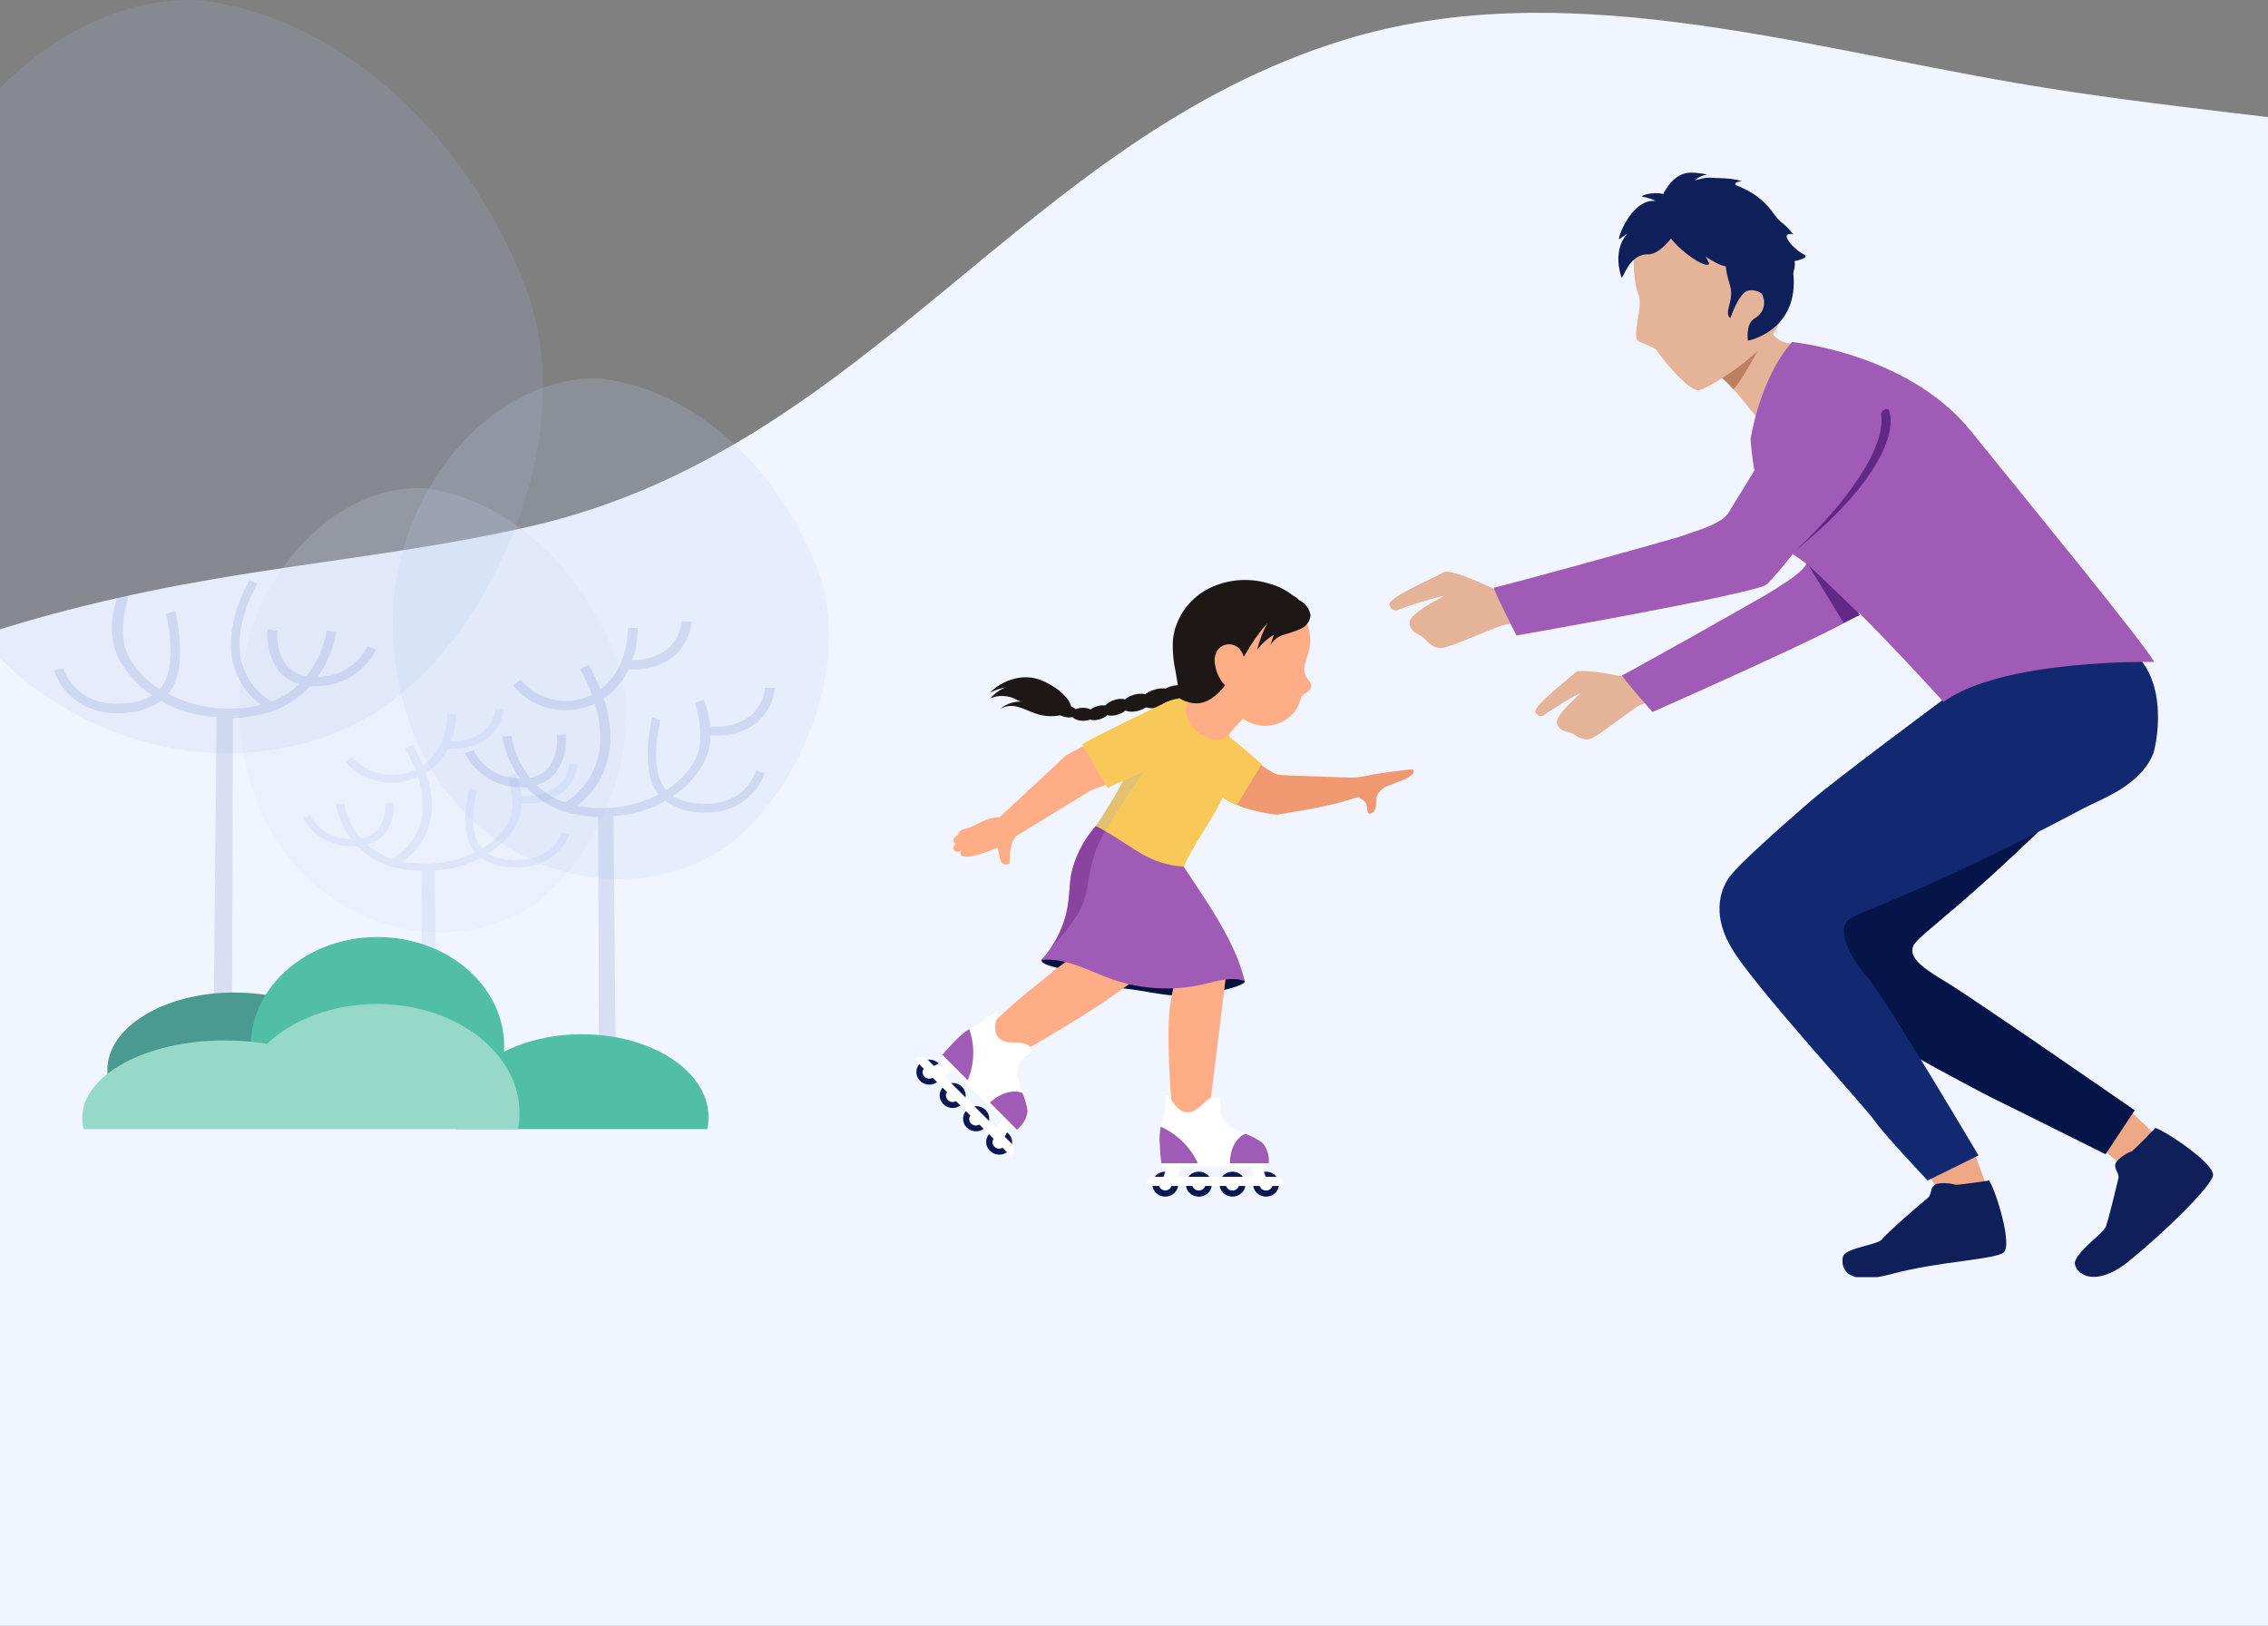 <svg width="360" height="258" viewBox="0 0 360 258" fill="none" xmlns="http://www.w3.org/2000/svg">
    <rect x="0" y="0" width="360" height="258" fill="#808080" stroke="none"/>
    <g clip-path="url(#clip0_35419_37672)">
        <g clip-path="url(#clip1_35419_37672)">
            <path d="M-10.13 257.213C-12.299 255.834 -14.452 254.382 -16.587 252.856C-42.713 234.171 -60.982 207.181 -67.199 178.083C-69.361 167.971 -70.074 157.341 -66.498 147.544C-62.387 136.283 -52.941 127.071 -42.357 119.773C-20.537 104.727 6.518 96.616 33.728 91.929C50.526 89.035 67.606 87.342 84.169 83.541C137.948 71.222 162.275 22.076 213.313 6.346C247.548 -4.204 284.759 7.156 320.371 13.234C365.171 20.881 413.42 20.547 452.645 41.052C477.38 53.987 496.047 74.048 514.093 93.752C525.697 106.424 537.837 120.46 537.998 136.726C538.221 159.089 517.173 179.214 501.948 195.435C453.892 246.635 513.5 299.246 404.686 297.718C350.358 296.948 296.116 288.325 242.822 279.718C158.966 266.183 64.542 304.671 -10.13 257.213Z" fill="#F1F5FF"/>
            <path d="M39.335 122.705C44.825 144.732 67.336 153.228 82.778 144.732C94.02 138.543 103.498 118.445 97.574 103.761C91.65 89.076 79.816 79.033 67.375 77.486C51.381 76.713 35.992 95.239 38.177 115.883C38.371 118.186 38.772 120.469 39.375 122.705" fill="#D5E0F7" fill-opacity="0.2"/>
            <path fill-rule="evenodd" clip-rule="evenodd" d="M77.499 117.061C75.86 118.279 73.776 118.901 71.654 118.806L71.098 118.789C70.275 120.403 69.085 121.734 67.594 122.664C68.749 126.022 68.837 129.043 67.849 131.701C67.115 133.706 65.738 135.454 63.911 136.733C67.815 137.487 71.894 136.968 75.42 135.263C72.689 132.335 74.407 125.474 74.495 125.125L74.498 125.111L75.722 125.467C75.643 125.681 73.945 132.117 76.539 134.681C78.134 133.759 79.462 132.505 80.409 131.024C81.949 128.733 81.278 125.349 80.593 123.176C80.593 123.176 81.515 122.832 81.844 122.76C82.202 123.659 82.611 124.926 82.743 126.338C83.678 126.426 84.624 126.363 85.536 126.15C86.561 125.912 87.522 125.49 88.362 124.91C89.511 123.95 90.231 122.646 90.389 121.241H91.706C91.531 122.977 90.65 124.593 89.231 125.777C87.586 126.994 85.498 127.616 83.373 127.522L82.783 127.535C82.741 128.91 82.38 130.358 81.436 131.701C80.452 133.212 79.102 134.503 77.486 135.477C78.485 136.052 79.633 136.379 80.817 136.427C87.518 137.127 89.071 132.354 89.137 132.14L90.374 132.449C89.861 133.824 88.922 135.038 87.67 135.949C86.418 136.859 84.904 137.429 83.305 137.59C82.43 137.679 81.547 137.679 80.672 137.59C79.092 137.493 77.577 136.981 76.315 136.118C74.114 137.335 71.602 138.018 69.022 138.101L69.456 179.064L67.008 179.195L66.889 138.231C65.651 138.203 64.42 138.056 63.216 137.792C62.956 137.739 62.698 137.678 62.443 137.609L62.385 137.638L62.357 137.585C60.206 136.991 58.276 135.864 56.792 134.325H56.713H55.923C54.291 134.32 52.695 133.896 51.32 133.103C49.944 132.311 48.847 131.182 48.156 129.849L49.249 129.433C49.828 130.55 50.746 131.497 51.897 132.163C53.048 132.829 54.385 133.188 55.752 133.197C54.519 131.531 53.689 129.65 53.317 127.676L54.633 127.545C54.984 129.563 55.889 131.469 57.266 133.09C58.291 132.952 59.227 132.484 59.899 131.772C60.847 130.52 61.276 129.007 61.11 127.498L62.426 127.367C62.63 129.186 62.102 131.011 60.939 132.508C60.252 133.251 59.335 133.792 58.306 134.064C59.425 135.059 60.764 135.822 62.23 136.306C64.25 135.136 65.772 133.374 66.532 131.31C67.403 128.978 67.344 126.301 66.369 123.31C65.073 123.883 63.648 124.183 62.202 124.185C60.773 124.192 59.362 123.9 58.081 123.331C56.799 122.763 55.682 121.933 54.816 120.908L55.909 120.16C57.074 121.524 58.743 122.466 60.613 122.814C62.425 123.152 64.31 122.911 65.944 122.135C65.517 121.051 64.975 119.93 64.32 118.771L65.545 118.201C66.175 119.314 66.705 120.397 67.136 121.448C69.517 119.789 70.939 116.851 71.008 113.345H72.391C72.363 114.895 72.088 116.35 71.596 117.659C72.321 117.674 73.047 117.599 73.753 117.435C74.777 117.196 75.738 116.774 76.578 116.194C77.724 115.234 78.441 113.929 78.592 112.525H79.974C79.814 114.265 78.93 115.885 77.499 117.061Z" fill="#A8BCEB" fill-opacity="0.2"/>
            <path d="M-15.604 76.687C-6.288 114.034 31.866 128.453 57.955 114.034C77.023 103.555 93.142 69.486 83.088 44.604C73.035 19.722 52.928 2.623 31.916 0.039C4.805 -1.268 -21.284 30.185 -17.581 65.142C-17.245 69.044 -16.567 72.912 -15.554 76.703" fill="#A9BCE3" fill-opacity="0.15"/>
            <path fill-rule="evenodd" clip-rule="evenodd" d="M41.447 111.852C39.523 110.475 38.075 108.552 37.322 106.335C35.92 102.332 36.694 97.517 39.605 92.041L40.821 92.645C38.086 97.791 37.341 102.256 38.615 105.919C39.398 108.18 40.989 110.097 43.099 111.33C44.731 110.7 46.225 109.765 47.492 108.571C46.23 108.226 45.109 107.516 44.278 106.538C42.861 104.608 42.222 102.247 42.479 99.897L44.026 100.07C43.817 102.021 44.331 103.981 45.477 105.603C46.289 106.52 47.418 107.123 48.655 107.301C50.32 105.199 51.412 102.729 51.833 100.116L53.368 100.289C52.935 102.851 51.929 105.291 50.418 107.439C52.077 107.428 53.699 106.964 55.095 106.102C56.492 105.239 57.606 104.013 58.308 102.565L59.687 103.119C58.844 104.839 57.512 106.294 55.846 107.316C54.181 108.338 52.249 108.885 50.274 108.895H49.303H49.207C47.167 111.149 44.438 112.722 41.412 113.388C39.952 113.719 38.462 113.908 36.963 113.954L36.819 167.008L33.857 166.835L34.373 113.781C31.244 113.671 28.196 112.788 25.523 111.217C23.995 112.332 22.16 112.991 20.247 113.111C19.183 113.232 18.108 113.232 17.045 113.111C15.118 112.889 13.296 112.143 11.793 110.961C10.29 109.778 9.167 108.209 8.555 106.434L10.054 106.03C10.126 106.296 12.008 112.487 20.139 111.586C21.579 111.525 22.977 111.099 24.192 110.35C22.234 109.088 20.595 107.418 19.395 105.464C16.685 101.375 17.944 96.489 18.916 93.913C19.299 94.029 20.427 94.468 20.427 94.468C19.587 97.286 18.784 101.664 20.654 104.621C21.795 106.543 23.404 108.168 25.343 109.357C28.473 106.042 26.422 97.702 26.338 97.436L27.813 96.974C27.837 97.043 30.092 106.238 26.71 110.119C31.113 112.404 36.235 113.049 41.1 111.933C41.216 111.907 41.332 111.88 41.447 111.852Z" fill="#7388CB" fill-opacity="0.2"/>
            <path d="M63.917 111.036C70.117 135.877 95.511 145.451 112.835 135.877C125.513 128.903 136.189 106.255 129.515 89.707C122.84 73.159 109.492 61.81 95.485 60.085C77.463 59.21 60.112 80.121 62.574 103.351C62.782 105.945 63.222 108.516 63.891 111.036" fill="#BACEF6" fill-opacity="0.2"/>
            <path fill-rule="evenodd" clip-rule="evenodd" d="M106.988 104.124C105.142 105.589 102.796 106.339 100.406 106.229C100.2 106.229 99.99 106.226 99.776 106.219C98.849 108.158 97.51 109.759 95.833 110.881C97.138 114.908 97.228 118.54 96.114 121.725C95.284 124.164 93.715 126.291 91.632 127.844C96.01 128.745 100.586 128.122 104.54 126.075C101.394 122.474 103.487 113.927 103.514 113.863L104.83 114.295C104.751 114.536 102.842 122.283 105.752 125.365C107.554 124.267 109.05 122.761 110.109 120.977C111.847 118.213 111.096 114.155 110.32 111.53C110.32 111.53 111.36 111.124 111.728 111.023C112.13 112.093 112.588 113.601 112.742 115.284C113.825 115.403 114.922 115.33 115.979 115.067C117.135 114.779 118.218 114.271 119.166 113.571C120.459 112.418 121.269 110.848 121.443 109.159H122.997C122.814 111.254 121.818 113.206 120.206 114.624C118.359 116.088 116.013 116.838 113.624 116.729C113.504 116.729 113.384 116.727 113.263 116.725C113.108 116.722 112.952 116.72 112.794 116.721C112.755 118.392 112.353 120.156 111.281 121.789C110.176 123.605 108.66 125.157 106.844 126.329C107.973 127.023 109.271 127.421 110.609 127.482C118.059 128.308 119.853 122.723 119.978 122.335L119.982 122.321L121.364 122.689C120.797 124.338 119.752 125.797 118.353 126.893C116.953 127.99 115.258 128.678 113.466 128.877C112.482 128.985 111.488 128.985 110.504 128.877C108.723 128.756 107.017 128.139 105.594 127.102C103.112 128.57 100.277 129.391 97.366 129.486L97.853 178.788L95.088 178.953L94.957 129.651C93.564 129.61 92.18 129.436 90.823 129.131C88.011 128.509 85.476 127.044 83.583 124.946H83.478H82.582C80.744 124.935 78.946 124.423 77.397 123.47C75.848 122.516 74.611 121.16 73.828 119.557L75.158 119.024C75.811 120.369 76.847 121.508 78.145 122.309C79.442 123.11 80.949 123.541 82.49 123.551C81.088 121.554 80.153 119.287 79.752 116.907L81.174 116.742C81.558 119.173 82.572 121.471 84.123 123.425C85.272 123.256 86.319 122.693 87.071 121.84C88.118 120.323 88.583 118.503 88.388 116.691L89.81 116.539C90.056 118.725 89.461 120.923 88.138 122.715C87.37 123.619 86.331 124.275 85.163 124.591C86.445 125.818 87.99 126.751 89.681 127.331C92.008 125.925 93.753 123.772 94.6 121.243C95.573 118.451 95.512 115.246 94.427 111.672C92.973 112.349 91.378 112.704 89.759 112.709C88.149 112.709 86.561 112.353 85.117 111.669C83.672 110.986 82.41 109.992 81.426 108.765L82.663 107.852C83.974 109.496 85.853 110.633 87.96 111.054C89.995 111.461 92.11 111.175 93.948 110.249C93.463 108.934 92.846 107.572 92.099 106.166L93.481 105.481C94.207 106.828 94.817 108.139 95.31 109.412C97.996 107.412 99.604 103.875 99.685 99.661H101.238C101.206 101.497 100.905 103.223 100.365 104.779C101.168 104.795 101.97 104.706 102.75 104.511C103.907 104.224 104.99 103.712 105.935 103.009C107.229 101.855 108.039 100.285 108.213 98.596L109.779 98.672C109.582 100.759 108.587 102.702 106.988 104.124Z" fill="#7388CB" fill-opacity="0.2"/>
            <path d="M57.055 171.594C57.196 171.006 57.267 170.405 57.267 169.802C57.267 163.013 48.263 157.51 37.156 157.51C26.048 157.51 17.043 163.013 17.043 169.802C17.043 170.405 17.115 171.006 17.256 171.594H57.055Z" fill="#4A9A91"/>
            <path d="M79.817 168.573C79.958 167.737 80.029 166.892 80.029 166.046C80.029 156.47 71.024 148.709 59.917 148.709C48.809 148.709 39.805 156.47 39.805 166.046C39.805 166.892 39.876 167.737 40.017 168.573H79.817Z" fill="#50BFA5"/>
            <path d="M72.451 179.197C72.31 178.567 72.239 177.925 72.238 177.28C72.238 170.02 81.243 164.137 92.351 164.137C103.458 164.137 112.463 170.02 112.463 177.28C112.463 177.925 112.391 178.567 112.25 179.197H72.451Z" fill="#50BFA5"/>
            <path d="M59.841 159.334C52.804 159.334 46.517 161.796 42.367 165.655C40.159 165.289 37.923 165.107 35.682 165.11C23.188 165.11 13.059 170.614 13.059 177.403C13.059 178.007 13.139 178.609 13.298 179.194H82.226C82.385 178.361 82.465 177.515 82.465 176.667C82.465 167.095 72.336 159.334 59.841 159.334Z" fill="#96D9C9"/>
            <path d="M179.179 152.16L170.174 151.596C168.519 151.497 166.524 151.22 165.342 152.339C165.147 153.458 169.742 153.646 171.932 155.002C173.924 156.105 176.155 156.746 178.449 156.874C181.626 157.201 184.617 158.072 187.856 158.023C191.094 157.973 197.714 156.607 197.591 155.696C196.371 154.534 194.847 153.713 193.181 153.319C191.611 152.972 190.01 152.773 188.4 152.725L179.179 152.16Z" fill="#04123E"/>
            <path d="M199.115 184.343H184.63C184.208 182.105 185.339 180.095 186.285 177.807C185.75 174.639 185.134 163.786 185.709 159.716C185.925 158.082 186.268 156.467 186.737 154.883C186.733 154.857 186.733 154.83 186.737 154.804H187.056L194.653 154.428L194.139 158.597L191.795 177.57C193.985 179.847 199.341 180.065 199.115 184.343Z" fill="#FFAD87"/>
            <path d="M175.827 158.597C171.304 161.815 160.098 168.163 160.098 168.163C160.026 171.253 163.779 174.837 160.571 177.808L150.055 168.193C151.34 166.291 154.228 164.865 156.552 163.836C158.155 161.182 164.303 156.518 166.739 154.517C168.375 153.128 170.168 151.922 172.085 150.923C172.267 150.83 172.461 150.76 172.661 150.715L174.563 151.883L180.289 155.419L175.827 158.597Z" fill="#FFAD87"/>
            <path d="M161.386 179.304L149.574 167.421C150.243 166.603 150.961 165.823 151.723 165.084C152.35 164.411 153.061 163.816 153.84 163.312C155.231 162.592 156.543 161.739 157.757 160.767C158.21 160.084 158.508 160.509 158.271 161.272C157.798 162.906 157.243 165.589 161.355 165.47C163.411 165.411 164.049 166.57 163.545 167.025C162.517 167.916 161.797 168.362 161.489 169.659C161.283 170.422 161.797 171.947 162.301 173.373C162.713 174.296 162.993 175.268 163.134 176.264C163.066 176.857 162.877 177.431 162.577 177.953C162.277 178.475 161.872 178.934 161.386 179.304Z" fill="white"/>
            <path d="M153.594 171.45L149.574 167.42C150.243 166.602 150.961 165.822 151.723 165.083C152.35 164.41 153.061 163.814 153.84 163.311C154.785 165.963 154.698 168.856 153.594 171.45Z" fill="#A05BB6"/>
            <path d="M161.386 179.303L157.078 174.995C158.713 173.53 160.676 172.837 162.28 173.441C162.692 174.364 162.972 175.337 163.113 176.332C162.964 177.502 162.343 178.569 161.386 179.303Z" fill="#A05BB6"/>
            <path d="M148.946 171.579C148.75 171.76 148.52 171.903 148.267 171.999C148.014 172.094 147.744 172.14 147.473 172.135C147.201 172.129 146.934 172.072 146.685 171.966C146.437 171.861 146.213 171.709 146.026 171.519C145.839 171.331 145.692 171.11 145.594 170.867C145.495 170.625 145.448 170.366 145.454 170.106C145.459 169.845 145.518 169.589 145.627 169.35C145.736 169.112 145.892 168.897 146.088 168.717C146.282 168.536 146.511 168.394 146.763 168.298C147.014 168.203 147.283 168.156 147.553 168.16C147.823 168.165 148.09 168.221 148.338 168.325C148.585 168.429 148.809 168.579 148.997 168.766C149.186 168.954 149.335 169.175 149.435 169.418C149.535 169.661 149.584 169.921 149.58 170.183C149.575 170.444 149.516 170.702 149.407 170.942C149.299 171.181 149.142 171.398 148.946 171.579Z" fill="#0A1751"/>
            <path d="M148.133 170.797C148.046 170.881 147.943 170.948 147.829 170.993C147.715 171.039 147.593 171.062 147.47 171.062C147.347 171.062 147.225 171.039 147.111 170.993C146.997 170.948 146.894 170.881 146.807 170.797C146.719 170.713 146.65 170.614 146.603 170.504C146.556 170.394 146.531 170.277 146.531 170.158C146.531 170.039 146.556 169.922 146.603 169.812C146.65 169.703 146.719 169.603 146.807 169.519C146.894 169.435 146.997 169.368 147.111 169.323C147.225 169.277 147.347 169.254 147.47 169.254C147.593 169.254 147.715 169.277 147.829 169.323C147.943 169.368 148.046 169.435 148.133 169.519C148.307 169.69 148.404 169.919 148.404 170.158C148.404 170.397 148.307 170.626 148.133 170.797Z" fill="white"/>
            <path d="M148.247 170.877C148.151 170.974 148.035 171.052 147.907 171.105C147.779 171.158 147.641 171.185 147.501 171.185C147.362 171.185 147.224 171.158 147.096 171.105C146.968 171.052 146.852 170.974 146.756 170.877C146.657 170.784 146.577 170.674 146.523 170.551C146.469 170.429 146.441 170.297 146.441 170.164C146.441 170.031 146.469 169.899 146.523 169.776C146.577 169.654 146.657 169.543 146.756 169.451C146.852 169.353 146.968 169.276 147.096 169.223C147.224 169.17 147.362 169.143 147.501 169.143C147.641 169.143 147.779 169.17 147.907 169.223C148.035 169.276 148.151 169.353 148.247 169.451C148.346 169.543 148.425 169.654 148.479 169.776C148.533 169.899 148.561 170.031 148.561 170.164C148.561 170.297 148.533 170.429 148.479 170.551C148.425 170.674 148.346 170.784 148.247 170.877Z" fill="white"/>
            <path d="M152.645 175.284C152.45 175.465 152.219 175.608 151.966 175.704C151.713 175.799 151.444 175.845 151.172 175.84C150.901 175.834 150.633 175.777 150.385 175.671C150.136 175.566 149.912 175.414 149.725 175.224C149.538 175.036 149.391 174.815 149.293 174.572C149.195 174.33 149.147 174.071 149.153 173.811C149.159 173.55 149.217 173.294 149.326 173.055C149.435 172.817 149.592 172.602 149.787 172.422C149.981 172.241 150.211 172.099 150.462 172.003C150.713 171.908 150.982 171.861 151.252 171.866C151.522 171.87 151.789 171.926 152.037 172.03C152.285 172.134 152.509 172.284 152.696 172.471C152.886 172.659 153.035 172.88 153.135 173.123C153.234 173.366 153.284 173.626 153.279 173.888C153.274 174.149 153.215 174.407 153.107 174.647C152.998 174.886 152.841 175.103 152.645 175.284Z" fill="#0A1751"/>
            <path d="M151.867 174.501C151.78 174.585 151.677 174.652 151.563 174.697C151.449 174.743 151.327 174.766 151.204 174.766C151.081 174.766 150.959 174.743 150.845 174.697C150.731 174.652 150.628 174.585 150.541 174.501C150.453 174.419 150.382 174.32 150.334 174.211C150.286 174.102 150.262 173.985 150.262 173.867C150.262 173.749 150.286 173.632 150.334 173.523C150.382 173.414 150.453 173.316 150.541 173.233C150.627 173.15 150.729 173.083 150.842 173.038C150.955 172.992 151.076 172.969 151.199 172.969C151.321 172.969 151.442 172.992 151.555 173.038C151.668 173.083 151.771 173.15 151.857 173.233C152.031 173.401 152.13 173.628 152.132 173.865C152.134 174.102 152.039 174.331 151.867 174.501Z" fill="white"/>
            <path d="M151.95 174.58C151.854 174.677 151.738 174.755 151.61 174.808C151.482 174.861 151.344 174.888 151.204 174.888C151.065 174.888 150.927 174.861 150.799 174.808C150.671 174.755 150.555 174.677 150.459 174.58C150.36 174.487 150.28 174.377 150.226 174.254C150.172 174.132 150.145 174 150.145 173.867C150.145 173.734 150.172 173.602 150.226 173.48C150.28 173.357 150.36 173.246 150.459 173.154C150.555 173.057 150.671 172.979 150.799 172.926C150.927 172.873 151.065 172.846 151.204 172.846C151.344 172.846 151.482 172.873 151.61 172.926C151.738 172.979 151.854 173.057 151.95 173.154C152.049 173.246 152.128 173.357 152.182 173.48C152.237 173.602 152.264 173.734 152.264 173.867C152.264 174 152.237 174.132 152.182 174.254C152.128 174.377 152.049 174.487 151.95 174.58Z" fill="white"/>
            <path d="M156.36 178.986C156.164 179.167 155.934 179.31 155.681 179.406C155.428 179.501 155.158 179.547 154.887 179.542C154.616 179.536 154.348 179.479 154.1 179.373C153.851 179.268 153.627 179.116 153.44 178.926C153.253 178.738 153.106 178.517 153.008 178.274C152.91 178.032 152.862 177.773 152.868 177.513C152.873 177.252 152.932 176.996 153.041 176.757C153.15 176.519 153.306 176.304 153.502 176.124C153.693 175.94 153.919 175.794 154.169 175.694C154.419 175.594 154.686 175.543 154.956 175.543C155.227 175.543 155.494 175.594 155.744 175.694C155.993 175.794 156.22 175.94 156.411 176.124C156.608 176.312 156.764 176.537 156.869 176.785C156.973 177.032 157.025 177.298 157.02 177.565C157.015 177.833 156.954 178.096 156.841 178.341C156.727 178.585 156.564 178.804 156.36 178.986Z" fill="#0A1751"/>
            <path d="M155.566 178.205C155.479 178.289 155.375 178.356 155.262 178.401C155.148 178.447 155.026 178.47 154.903 178.47C154.779 178.47 154.657 178.447 154.544 178.401C154.43 178.356 154.326 178.289 154.24 178.205C154.153 178.122 154.083 178.023 154.036 177.914C153.989 177.806 153.965 177.689 153.965 177.571C153.965 177.453 153.989 177.336 154.036 177.228C154.083 177.119 154.153 177.02 154.24 176.937C154.326 176.853 154.43 176.786 154.544 176.741C154.657 176.695 154.779 176.672 154.903 176.672C155.026 176.672 155.148 176.695 155.262 176.741C155.375 176.786 155.479 176.853 155.566 176.937C155.739 177.106 155.836 177.334 155.836 177.571C155.836 177.808 155.739 178.036 155.566 178.205Z" fill="white"/>
            <path d="M155.649 178.313C155.553 178.41 155.437 178.488 155.309 178.541C155.181 178.594 155.043 178.621 154.904 178.621C154.764 178.621 154.626 178.594 154.498 178.541C154.37 178.488 154.254 178.41 154.158 178.313C154.059 178.221 153.98 178.11 153.926 177.987C153.872 177.865 153.844 177.733 153.844 177.6C153.844 177.467 153.872 177.335 153.926 177.213C153.98 177.09 154.059 176.979 154.158 176.887C154.254 176.791 154.369 176.715 154.496 176.663C154.624 176.611 154.76 176.584 154.899 176.584C155.037 176.584 155.173 176.611 155.301 176.663C155.428 176.715 155.543 176.791 155.639 176.887C155.739 176.979 155.819 177.089 155.874 177.211C155.929 177.333 155.957 177.465 155.958 177.598C155.959 177.731 155.932 177.863 155.879 177.986C155.826 178.109 155.748 178.22 155.649 178.313Z" fill="white"/>
            <path d="M160.05 182.691C159.855 182.873 159.624 183.015 159.371 183.111C159.119 183.206 158.849 183.253 158.577 183.247C158.306 183.242 158.038 183.184 157.79 183.079C157.542 182.973 157.317 182.821 157.13 182.631C156.939 182.448 156.788 182.229 156.684 181.989C156.581 181.748 156.527 181.491 156.527 181.23C156.527 180.97 156.581 180.712 156.684 180.472C156.788 180.231 156.939 180.013 157.13 179.829C157.325 179.647 157.555 179.503 157.807 179.407C158.06 179.31 158.329 179.263 158.601 179.268C158.872 179.272 159.14 179.329 159.389 179.434C159.637 179.538 159.862 179.69 160.05 179.879C160.243 180.063 160.396 180.282 160.5 180.523C160.604 180.764 160.658 181.023 160.658 181.285C160.658 181.546 160.604 181.805 160.5 182.046C160.396 182.288 160.243 182.507 160.05 182.691Z" fill="#0A1751"/>
            <path d="M159.269 181.908C159.182 181.992 159.079 182.059 158.965 182.104C158.851 182.15 158.729 182.173 158.606 182.173C158.483 182.173 158.361 182.15 158.247 182.104C158.133 182.059 158.03 181.992 157.943 181.908C157.856 181.825 157.787 181.726 157.739 181.618C157.692 181.509 157.668 181.392 157.668 181.274C157.668 181.156 157.692 181.04 157.739 180.931C157.787 180.822 157.856 180.723 157.943 180.64C158.03 180.556 158.133 180.49 158.247 180.444C158.361 180.398 158.483 180.375 158.606 180.375C158.729 180.375 158.851 180.398 158.965 180.444C159.079 180.49 159.182 180.556 159.269 180.64C159.442 180.809 159.539 181.037 159.539 181.274C159.539 181.512 159.442 181.739 159.269 181.908Z" fill="white"/>
            <path d="M159.348 181.987C159.252 182.084 159.137 182.162 159.008 182.215C158.88 182.268 158.742 182.295 158.603 182.295C158.463 182.295 158.325 182.268 158.197 182.215C158.069 182.162 157.954 182.084 157.858 181.987C157.758 181.894 157.679 181.784 157.625 181.661C157.571 181.539 157.543 181.407 157.543 181.274C157.543 181.141 157.571 181.009 157.625 180.886C157.679 180.764 157.758 180.653 157.858 180.561C157.953 180.465 158.068 180.389 158.196 180.337C158.323 180.285 158.46 180.258 158.598 180.258C158.736 180.258 158.873 180.285 159 180.337C159.127 180.389 159.242 180.465 159.338 180.561C159.438 180.653 159.518 180.763 159.573 180.885C159.628 181.007 159.657 181.139 159.658 181.272C159.659 181.405 159.632 181.537 159.579 181.66C159.525 181.782 159.447 181.894 159.348 181.987Z" fill="white"/>
            <path d="M160.47 183.492L145.152 168.153C145.303 168.019 145.479 167.914 145.672 167.846C145.864 167.778 146.069 167.748 146.274 167.757C146.479 167.767 146.68 167.815 146.865 167.9C147.05 167.985 147.216 168.105 147.352 168.252L160.47 181.373C160.766 181.645 160.937 182.019 160.947 182.412C160.956 182.806 160.803 183.187 160.521 183.472L160.47 183.492Z" fill="white"/>
            <path d="M149.584 167.439L149.378 167.984L149.779 168.38L147.559 169.499L149.09 171.034L151.373 169.935L159.072 177.639L157.829 179.55L159.196 180.917L160.306 178.827L161.396 179.263L149.584 167.439Z" fill="white"/>
            <path d="M186.807 108.748C185.337 108.867 184.206 109.609 184.268 110.411C184.33 111.214 185.584 111.778 187.044 111.659C188.503 111.54 189.655 110.808 189.583 110.005C189.511 109.203 188.277 108.639 186.807 108.748Z" fill="#1D1715"/>
            <path d="M183.301 109.431C181.882 109.827 180.936 110.778 181.162 111.55C181.388 112.322 182.735 112.629 184.154 112.233C185.573 111.837 186.518 110.877 186.282 110.104C186.045 109.332 184.709 108.995 183.301 109.431Z" fill="#1D1715"/>
            <path d="M180.002 110.254C178.728 110.61 177.864 111.472 178.08 112.175C178.296 112.878 179.499 113.165 180.773 112.779C182.048 112.393 182.922 111.561 182.706 110.868C182.49 110.175 181.236 109.887 180.002 110.254Z" fill="#1D1715"/>
            <path d="M176.733 111.135C175.612 111.541 174.903 112.373 175.139 112.987C175.376 113.601 176.486 113.759 177.606 113.353C178.727 112.947 179.436 112.115 179.2 111.501C178.963 110.887 177.853 110.719 176.733 111.135Z" fill="#1D1715"/>
            <path d="M173.968 112.135C172.94 112.491 172.344 113.224 172.56 113.769C172.775 114.313 173.742 114.452 174.739 114.096C175.736 113.739 176.353 113.006 176.137 112.462C175.921 111.917 174.955 111.768 173.968 112.135Z" fill="#1D1715"/>
            <path d="M171.921 112.322C170.893 112.322 169.999 112.768 169.988 113.313C169.978 113.857 170.831 114.372 171.88 114.392C172.929 114.412 173.802 113.946 173.813 113.402C173.823 112.857 172.97 112.342 171.921 112.322Z" fill="#1D1715"/>
            <path d="M169.507 111.966C168.581 111.778 167.739 112.035 167.636 112.54C167.533 113.045 168.181 113.61 169.106 113.798C170.031 113.986 170.874 113.729 170.987 113.224C171.1 112.718 170.432 112.154 169.507 111.966Z" fill="#1D1715"/>
            <path d="M157.18 110.824C158.016 109.922 159.061 109.222 160.228 108.783C161.396 108.344 162.654 108.176 163.9 108.295C165.154 108.42 166.36 108.831 167.419 109.493C168.478 110.154 169.362 111.049 169.997 112.103C168.484 112.904 166.707 113.101 165.047 112.651C163.758 112.178 162.502 111.624 161.287 110.993C160.66 110.668 159.964 110.485 159.253 110.456C158.542 110.426 157.834 110.552 157.18 110.824Z" fill="#1D1715"/>
            <path d="M158.781 112.49C159.274 112.074 159.849 111.76 160.471 111.567C161.094 111.373 161.751 111.305 162.402 111.365C163.698 111.486 164.972 111.769 166.191 112.208C167.413 112.647 168.695 112.906 169.996 112.978C168.347 113.733 166.464 113.865 164.719 113.348C163.721 113.052 162.801 112.549 161.804 112.253C161.313 112.073 160.788 112.001 160.265 112.042C159.742 112.083 159.235 112.236 158.781 112.49Z" fill="#1D1715"/>
            <path d="M161.961 107.535C163.179 107.386 164.417 107.567 165.527 108.059C168.066 109.163 169.856 110.966 169.997 112.114C167.737 110.627 165.203 109.543 162.521 108.916C160.678 108.769 158.828 109.106 157.18 109.89C158.433 108.611 160.123 107.779 161.961 107.535Z" fill="#1D1715"/>
            <path d="M192.689 124.508C193.519 128.284 202.384 129.292 202.686 129.289C202.686 129.289 208.969 128.324 212.378 127.436C213.553 127.126 214.666 126.798 215.574 126.478C216.216 126.908 216.734 127.074 216.933 127.787C217 128.024 216.958 128.238 217.016 128.47C217.074 128.701 217.081 129.056 217.322 129.121C217.492 129.135 217.663 129.099 217.811 129.017C217.96 128.936 218.079 128.813 218.153 128.664C218.664 127.801 218.217 127.067 218.647 126.125C218.841 125.769 219.107 125.454 219.431 125.2C219.754 124.946 220.127 124.758 220.528 124.647C221.307 124.384 221.286 124.274 222.081 124.023C222.827 123.819 223.517 123.456 224.099 122.963C224.317 122.783 224.51 122.394 224.306 122.208C224.229 122.154 224.14 122.117 224.046 122.1C223.952 122.083 223.856 122.086 223.763 122.11C221.422 122.387 219.915 122.583 217.631 122.971L217.359 123.018C216.374 123.274 215.358 123.404 214.337 123.405C213.24 123.346 204.066 123.096 202.985 122.963C201.13 122.721 195.053 117.056 193.821 116.907L192.689 124.508Z" fill="#F09971"/>
            <path d="M185.179 120.559C186.433 122.13 195.079 127.204 196.3 127.811L196.425 127.604L197.184 126.363L200.209 121.381L200.31 121.312C198.868 120.017 192.861 114.683 191.412 114.707L185.179 120.559Z" fill="#F8C859"/>
            <path d="M187.92 137.516C186.44 137.971 187.201 138.555 185.864 138.506C181.865 138.387 178.473 136.228 175.43 132.802L175.265 132.624L175.132 132.465C174.751 132.01 174.371 131.535 173.98 131.049C175.901 128.239 177.619 125.304 179.121 122.266C179.665 121.078 180.149 119.879 180.673 118.721C182.595 114.344 182.729 111.442 187.355 110.799L194.459 114.661C198.314 124.662 190.881 130.524 187.92 137.516Z" fill="#F8C859"/>
            <path d="M201.385 184.622H184.351C184.203 183.591 184.117 182.553 184.094 181.513C184.017 180.609 184.066 179.7 184.238 178.809C184.662 177.343 184.934 175.841 185.05 174.323C184.844 173.541 185.369 173.63 185.78 174.323C186.674 175.789 188.268 178.047 191.074 175.076C192.421 173.64 193.767 173.967 193.747 174.64C193.747 175.937 193.541 176.779 194.271 177.918C194.703 178.591 196.194 179.284 197.612 179.898C198.59 180.25 199.511 180.733 200.347 181.334C200.737 181.789 201.03 182.313 201.208 182.878C201.386 183.442 201.447 184.035 201.385 184.622Z" fill="white"/>
            <path d="M190.139 184.621H184.351C184.203 183.591 184.117 182.552 184.094 181.512C184.017 180.609 184.066 179.7 184.238 178.809C186.87 179.994 188.967 182.06 190.139 184.621Z" fill="#A05BB6"/>
            <path d="M201.387 184.621H195.219C195.219 182.463 196.093 180.661 197.655 179.928C198.633 180.279 199.554 180.762 200.39 181.364C201.156 182.28 201.514 183.451 201.387 184.621Z" fill="#A05BB6"/>
            <path d="M187.014 187.928C187.014 188.453 186.798 188.957 186.412 189.328C186.027 189.7 185.504 189.908 184.958 189.908C184.413 189.908 183.89 189.7 183.505 189.328C183.119 188.957 182.902 188.453 182.902 187.928C182.902 187.402 183.119 186.899 183.505 186.527C183.89 186.156 184.413 185.947 184.958 185.947C185.504 185.947 186.027 186.156 186.412 186.527C186.798 186.899 187.014 187.402 187.014 187.928Z" fill="#0A1751"/>
            <path d="M185.883 187.928C185.883 188.167 185.784 188.397 185.609 188.566C185.433 188.735 185.195 188.83 184.947 188.83C184.699 188.83 184.461 188.735 184.286 188.566C184.11 188.397 184.012 188.167 184.012 187.928C184.012 187.689 184.11 187.46 184.286 187.291C184.461 187.122 184.699 187.027 184.947 187.027C185.195 187.027 185.433 187.122 185.609 187.291C185.784 187.46 185.883 187.689 185.883 187.928Z" fill="white"/>
            <path d="M185.997 187.928C185.997 188.19 185.889 188.442 185.696 188.628C185.504 188.814 185.242 188.918 184.969 188.918C184.697 188.918 184.435 188.814 184.243 188.628C184.05 188.442 183.941 188.19 183.941 187.928C183.941 187.665 184.05 187.413 184.243 187.228C184.435 187.042 184.697 186.938 184.969 186.938C185.242 186.938 185.504 187.042 185.696 187.228C185.889 187.413 185.997 187.665 185.997 187.928Z" fill="white"/>
            <path d="M190.293 189.918C191.434 189.918 192.359 189.027 192.359 187.928C192.359 186.829 191.434 185.938 190.293 185.938C189.152 185.938 188.227 186.829 188.227 187.928C188.227 189.027 189.152 189.918 190.293 189.918Z" fill="#0A1751"/>
            <path d="M190.295 188.83C190.812 188.83 191.23 188.426 191.23 187.928C191.23 187.431 190.812 187.027 190.295 187.027C189.778 187.027 189.359 187.431 189.359 187.928C189.359 188.426 189.778 188.83 190.295 188.83Z" fill="white"/>
            <path d="M190.291 188.938C190.87 188.938 191.339 188.486 191.339 187.928C191.339 187.37 190.87 186.918 190.291 186.918C189.712 186.918 189.242 187.37 189.242 187.928C189.242 188.486 189.712 188.938 190.291 188.938Z" fill="white"/>
            <path d="M197.686 187.928C197.686 188.453 197.47 188.957 197.084 189.328C196.699 189.7 196.176 189.908 195.63 189.908C195.085 189.908 194.562 189.7 194.176 189.328C193.791 188.957 193.574 188.453 193.574 187.928C193.574 187.402 193.791 186.899 194.176 186.527C194.562 186.156 195.085 185.947 195.63 185.947C196.176 185.947 196.699 186.156 197.084 186.527C197.47 186.899 197.686 187.402 197.686 187.928Z" fill="#0A1751"/>
            <path d="M195.627 188.83C196.144 188.83 196.562 188.426 196.562 187.928C196.562 187.431 196.144 187.027 195.627 187.027C195.11 187.027 194.691 187.431 194.691 187.928C194.691 188.426 195.11 188.83 195.627 188.83Z" fill="white"/>
            <path d="M195.627 188.938C196.206 188.938 196.675 188.486 196.675 187.928C196.675 187.37 196.206 186.918 195.627 186.918C195.048 186.918 194.578 187.37 194.578 187.928C194.578 188.486 195.048 188.938 195.627 188.938Z" fill="white"/>
            <path d="M203.018 187.928C203.018 188.453 202.802 188.957 202.416 189.328C202.031 189.7 201.508 189.908 200.962 189.908C200.417 189.908 199.894 189.7 199.508 189.328C199.123 188.957 198.906 188.453 198.906 187.928C198.906 187.402 199.123 186.899 199.508 186.527C199.894 186.156 200.417 185.947 200.962 185.947C201.508 185.947 202.031 186.156 202.416 186.527C202.802 186.899 203.018 187.402 203.018 187.928Z" fill="#0A1751"/>
            <path d="M200.963 188.83C201.48 188.83 201.898 188.426 201.898 187.928C201.898 187.431 201.48 187.027 200.963 187.027C200.446 187.027 200.027 187.431 200.027 187.928C200.027 188.426 200.446 188.83 200.963 188.83Z" fill="white"/>
            <path d="M200.963 188.938C201.542 188.938 202.011 188.486 202.011 187.928C202.011 187.37 201.542 186.918 200.963 186.918C200.384 186.918 199.914 187.37 199.914 187.928C199.914 188.486 200.384 188.938 200.963 188.938Z" fill="white"/>
            <path d="M203.923 188.216H181.82C181.826 188.019 181.871 187.825 181.955 187.645C182.039 187.465 182.158 187.302 182.308 187.167C182.457 187.032 182.632 186.926 182.824 186.856C183.015 186.787 183.219 186.754 183.424 186.761H202.319C202.727 186.747 203.125 186.889 203.425 187.156C203.725 187.423 203.904 187.793 203.923 188.187V188.216Z" fill="white"/>
            <path d="M184.352 184.621L184.619 185.136H185.195L184.485 187.453H186.706L187.466 185.106H198.569L199.134 187.295H201.098L200.306 185.077L201.386 184.621H184.352Z" fill="white"/>
            <path d="M197.581 155.706C195.525 154.923 193.181 155.706 191.001 156.211C186.228 157.306 181.227 157.037 176.609 155.438C172.888 154.131 169.269 151.953 165.301 152.339C165.812 151.761 166.289 151.156 166.73 150.527C168.159 148.435 169.103 146.07 169.495 143.595C169.732 142.08 169.742 140.525 169.958 138.99C170.548 136.064 171.915 133.334 173.926 131.068C174.419 131.346 174.954 131.613 175.406 131.9C180.289 134.673 182.376 137.129 187.876 137.535C191.495 143.04 196.08 149.358 197.581 155.706Z" fill="#A05BB6"/>
            <path d="M188.441 111.65C187.053 114.878 192.892 119.453 195.144 116.423L196.449 114.938L197.313 113.997L197.611 113.67C197.508 113.324 197.395 112.987 197.282 112.68C196.254 109.64 194.702 107.491 192.142 107.422L191.114 108.64L188.441 111.65Z" fill="#FFAD87"/>
            <path d="M187.475 104.44C187.907 106.371 189.089 108.233 191.052 108.659C191.47 108.751 191.9 108.778 192.327 108.738C192.667 108.68 193.016 108.688 193.353 108.761C193.69 108.834 194.009 108.971 194.291 109.164C194.475 109.318 194.625 109.507 194.733 109.718C194.955 110.218 195.134 110.735 195.267 111.263C195.639 112.37 196.357 113.338 197.323 114.036C198.178 114.678 199.205 115.073 200.284 115.175C200.872 115.232 201.466 115.196 202.042 115.066C202.867 114.889 203.645 114.545 204.322 114.057C204.999 113.568 205.56 112.947 205.969 112.233C206.431 111.412 206.267 110.57 207.11 110.114C207.747 109.768 208.693 108.985 207.768 107.985C207.458 107.655 207.237 107.257 207.124 106.825C207.011 106.394 207.01 105.942 207.12 105.51C207.295 104.579 207.706 103.698 207.891 102.767C208.125 101.186 207.857 99.575 207.123 98.144C206.389 96.712 205.224 95.528 203.779 94.746C200.855 93.203 197.425 92.813 194.208 93.656C193.104 93.852 192.054 94.267 191.124 94.874C190.369 95.459 189.734 96.174 189.253 96.984C187.697 99.161 187.061 101.827 187.475 104.44Z" fill="#FFAD87"/>
            <g style="mix-blend-mode:multiply" opacity="0.4">
                <path d="M194.857 112.482C195.217 113.393 195.758 114.227 196.45 114.938L197.313 113.997C198.168 114.64 199.195 115.035 200.274 115.136C200.862 115.194 201.456 115.157 202.032 115.027C200.685 114.778 199.411 114.247 198.3 113.473C197.937 113.227 197.593 112.956 197.272 112.661C196.094 111.63 195.251 110.292 194.846 108.809C194.846 109.116 194.764 109.403 194.713 109.68C194.461 110.606 194.511 111.585 194.857 112.482Z" fill="#FFAE80"/>
            </g>
            <path d="M207.685 97.202C197.827 93.518 196.449 115.928 187.31 110.877C187.207 110.452 187.084 109.283 186.981 108.847C186.775 107.61 186.786 107.689 186.58 106.441C186.219 104.792 186.088 103.103 186.189 101.421C186.382 99.841 186.944 98.323 187.835 96.984C188.725 95.644 189.92 94.516 191.33 93.687C192.759 92.881 194.34 92.357 195.982 92.146C197.623 91.936 199.292 92.042 200.89 92.459C204.128 93.281 205.753 94.627 207.685 97.202Z" fill="#1D1715"/>
            <path d="M196.706 102.926C196.481 102.699 196.207 102.52 195.904 102.404C195.6 102.288 195.274 102.236 194.948 102.253C194.623 102.276 194.306 102.367 194.02 102.519C193.735 102.671 193.487 102.881 193.293 103.134C192.861 103.808 192.703 104.613 192.851 105.392C192.964 106.317 193.294 107.204 193.817 107.987C194.115 108.485 194.549 108.896 195.072 109.175C195.333 109.309 195.626 109.375 195.921 109.366C196.217 109.358 196.505 109.275 196.758 109.125C197.007 108.911 197.207 108.648 197.345 108.355C197.483 108.062 197.556 107.744 197.559 107.422C197.673 106.571 197.673 105.709 197.559 104.857C197.484 104.146 197.186 103.472 196.706 102.926Z" fill="#FFAD87"/>
            <path d="M206.217 95.242L205.899 94.965C205.743 94.793 205.547 94.658 205.328 94.572C205.108 94.486 204.87 94.451 204.634 94.47C204.381 94.564 204.16 94.726 203.997 94.935C201.832 97.273 200.3 100.09 199.535 103.134C200.25 102.175 201.155 101.36 202.198 100.738C202.013 101.302 201.817 101.867 201.632 102.441C201.851 102.031 202.154 101.668 202.524 101.376C202.893 101.083 203.321 100.866 203.781 100.738C204.695 100.479 205.591 100.165 206.464 99.797C206.898 99.606 207.271 99.307 207.546 98.931C207.82 98.556 207.986 98.116 208.027 97.658C207.945 97.146 207.739 96.66 207.424 96.24C207.11 95.82 206.696 95.478 206.217 95.242Z" fill="#1D1715"/>
            <g style="mix-blend-mode:multiply" opacity="0.5">
                <path d="M184.362 118.176C182.614 120.889 179.109 126.048 177.361 128.771C176.714 129.762 176.045 130.821 175.449 131.881C174.956 131.594 174.421 131.326 173.969 131.049C175.892 128.236 177.609 125.298 179.109 122.256C180.98 121.046 182.738 119.681 184.362 118.176Z" fill="#CFBA89"/>
            </g>
            <g style="mix-blend-mode:multiply" opacity="0.5">
                <path d="M175.45 131.88C175.337 132.078 175.224 132.266 175.121 132.464C174.443 133.676 173.902 134.954 173.507 136.276C172.787 138.762 172.746 141.436 171.718 143.822C170.839 145.625 169.689 147.293 168.305 148.773L166.773 150.566C168.203 148.474 169.146 146.11 169.539 143.634C169.775 142.119 169.786 140.564 170.001 139.029C170.591 136.103 171.958 133.373 173.97 131.107C174.463 131.325 174.956 131.593 175.45 131.88Z" fill="#742E8A"/>
            </g>
            <path d="M182.676 121.751L173.074 125.475L161.273 132.703C159.802 134.575 160.563 137.011 160.131 137.14C158.744 137.348 158.867 136.783 158.353 134.525C155.269 135.902 151.794 136.684 152.545 135.011C151.414 135.634 150.941 134.387 151.743 133.921C151.249 133.783 151.013 132.981 152.103 132.476C152.103 131.673 153.377 131.485 153.377 131.485C155.341 130.931 156.091 129.832 158.672 129.673L169.209 119.89C169.373 119.721 184.629 111.77 184.629 111.77C188.299 112.126 187.765 119.523 182.676 121.751Z" fill="#FFAD87"/>
            <path d="M185.143 111.441C188.843 111.778 188.463 119.363 183.374 121.631L175.798 125.028L171.758 118.096C175.993 115.759 185.143 111.441 185.143 111.441Z" fill="#F8C859"/>
            <g clip-path="url(#clip2_35419_37672)">
                <path d="M260.225 106.851C260.225 106.851 258.163 107.45 257.257 107.298C256.351 107.146 250.819 105.947 249.974 106.788C249.129 107.628 243.087 112.22 243.718 113.095C244.349 113.97 244.95 113.64 245.358 113.291C245.766 112.942 250.345 110.069 250.853 110.075C250.853 110.075 246.663 113.622 247.14 114.877C247.617 116.133 248.792 116.054 249.448 116.355C250.105 116.657 251.134 117.624 252.432 117.243C253.729 116.861 259.047 112.497 260.275 111.929C261.503 111.361 263.914 110.655 263.993 110.396C264.072 110.137 260.225 106.851 260.225 106.851Z" fill="#E5B397"/>
                <path d="M292.879 71.296C292.879 71.296 290.851 76.222 289.74 79.849C288.484 83.966 287.253 88.028 286.984 88.94C286.44 90.793 283.265 92.454 281.919 93.423C280.68 94.316 257.785 107.129 257.485 107.167C257.186 107.204 262.297 112.986 262.297 112.986C262.297 112.986 293.664 99.162 294.785 97.564C295.905 95.966 298.723 89.222 299.872 86.454C300.967 83.81 302.586 79.515 303.537 77.606C304.601 75.472 306.241 68.63 301.449 66.522C295.332 63.828 293.671 69.221 292.879 71.296Z" fill="#A05BB6"/>
                <path d="M292.645 98.844L286.926 89.522L295.284 97.573L292.645 98.844Z" fill="#632885"/>
                <path d="M333.999 182.596L336.893 185.011C336.893 185.011 342.023 180.114 342.02 180.026C342.016 179.938 338.333 176.525 338.333 176.525L333.999 182.596Z" fill="#EEA886"/>
                <path d="M306.404 186.98L309.297 191.003C309.297 191.003 314.321 188.639 315.244 188.149C315.324 188.107 313.467 183.193 313.467 183.193L306.404 186.98Z" fill="#EEA886"/>
                <path d="M315.735 187.346C315.735 187.346 310.572 188.143 310.341 188.01C310.11 187.877 307.912 187.523 307.11 188.033C306.307 188.542 306.695 189.588 305.93 190.171C305.165 190.754 299.406 195.748 298.722 196.682C298.038 197.616 292.861 197.994 292.525 199.475C292.19 200.956 292.724 204.236 300.185 202.204C307.646 200.173 316.536 199.921 318.016 198.785C319.496 197.648 316.833 189.028 315.735 187.346Z" fill="#0F1F59"/>
                <path d="M342.124 179C342.124 179 338.584 182.71 338.323 182.735C338.062 182.759 336.098 183.795 335.794 184.683C335.491 185.571 336.469 186.144 336.239 187.068C336.01 187.992 334.751 193.331 334.269 194.649C333.873 195.726 330.099 198.222 329.404 200.112C328.88 201.542 331.919 205.027 338.001 200.082C343.926 195.268 350.834 188.392 351.264 186.606C351.694 184.819 344.069 179.666 342.124 179Z" fill="#0F1F59"/>
                <path d="M309.041 114.364C309.041 114.364 293.633 131.01 290.87 135.612C288.107 140.213 281.599 149.305 281.899 150.712C282.199 152.12 279.846 151.644 286 156.623C292.154 161.601 314.445 173.399 316.637 174.451C318.917 175.547 334.22 183.18 334.22 183.18L338.842 176.198C338.842 176.198 312.851 158.217 309.205 156.032C305.559 153.846 302.995 152.185 303.642 150.242C304.289 148.298 312.136 144.015 333.662 121.927C335.813 119.72 342.05 114.062 341.416 110.217C340.275 103.266 335.091 96.09 326.358 95.732C317.625 95.373 309.041 114.364 309.041 114.364Z" fill="#05154A"/>
                <path d="M240.22 93.643C240.22 93.643 237.811 93.743 236.872 93.338C235.933 92.932 230.276 90.158 229.118 90.845C227.96 91.532 220.088 94.904 220.521 96.022C220.954 97.139 221.701 96.941 222.244 96.671C222.787 96.401 228.579 94.503 229.128 94.645C229.128 94.645 223.566 97.377 223.722 98.866C223.879 100.355 225.177 100.583 225.802 101.084C226.428 101.586 227.267 102.909 228.784 102.841C230.301 102.773 237.322 99.454 238.817 99.165C240.313 98.876 243.131 98.751 243.291 98.491C243.451 98.231 240.22 93.643 240.22 93.643Z" fill="#E5B397"/>
                <path d="M274.407 60.373C275.208 61.06 275.966 61.793 276.678 62.566C277.984 61.223 281.204 55.363 281.258 55.238C280.204 56.271 274.407 60.373 274.407 60.373Z" fill="#BB8062"/>
                <path d="M288.407 89.377C288.407 89.377 304.639 101.631 307.836 107.481C311.034 113.332 325.133 97.679 325.133 97.679L288.407 89.377Z" fill="#EDDCC5"/>
                <path d="M307.626 107.113L308.132 108.696L308.747 110.807C309.007 110.673 325.641 102.19 327.025 101.954C328.409 101.719 322.845 99.09 322.845 99.09L307.626 107.113Z" fill="#323657"/>
                <path d="M308.748 110.803C308.748 110.803 291.434 123.63 287.34 127.18C283.245 130.729 276.215 136.922 274.573 139.1C273.7 140.259 271.016 144.586 275.279 151.148C279.542 157.709 296.195 175.859 297.589 177.907C298.983 179.954 305.973 187.347 305.973 187.347L314.049 183.366C314.049 183.366 299.123 158.159 296.35 154.998C293.577 151.836 291.857 147.96 293.086 146.301C294.315 144.641 303.173 142.898 330.719 128.284C333.471 126.823 339.843 124.684 341.844 119.443C342.953 115.323 343.809 104.799 335.607 101.873C327.405 98.947 308.748 110.803 308.748 110.803Z" fill="#122870"/>
                <path d="M272.304 59.12C272.531 59.189 272.853 59.419 273.237 59.761C273.923 60.396 274.571 61.069 275.176 61.777C277.366 64.272 279.866 67.61 279.866 67.61C279.866 67.61 286.381 54.627 284.624 54.572C281.705 54.484 280.661 51.995 280.661 51.995C280.661 51.995 270.732 58.633 272.304 59.12Z" fill="#E5B397"/>
                <path d="M272.894 59.586C273.693 60.275 274.451 61.008 275.163 61.782C276.445 60.459 279.584 54.669 279.637 54.545C278.602 55.562 272.894 59.586 272.894 59.586Z" fill="#BB8062"/>
                <path d="M259.416 38.496C259.416 38.496 258.883 43.792 260.11 46.851C260.816 48.615 258.955 53.64 260.051 54.146C261.147 54.652 262.838 55.291 262.919 55.533C263.001 55.775 268.017 62.425 269.795 61.908C271.574 61.391 279.539 56.491 282.024 52.087C283.89 47.694 283.509 42.735 283.522 41.044C283.536 39.352 269.223 28.059 259.416 38.496Z" fill="#E5B397"/>
                <path fill-rule="evenodd" clip-rule="evenodd" d="M286.399 40.412C286.862 40.684 286.651 41.037 284.831 41.455C285.329 42.849 283.051 47.421 280.863 48.314C279.674 46.069 278.871 46.183 278.115 46.057C277.336 46.051 276.31 46.032 274.647 50.499C273.526 49.486 275.357 47.753 274.601 45.284C273.032 40.146 275.534 43.895 270.752 40.728C271.061 41.377 271.43 41.902 271.177 42.002C270.383 42.322 266.988 40.124 265.247 37.854C264.034 39.353 262.922 40.202 261.854 40.362C258.244 40.128 257.634 44.908 257.325 43.881C255.897 39.175 258.366 37.051 258.366 37.051C257.933 37.353 257.485 37.589 257.107 37.928C256.423 38.541 258.842 31.486 262.756 31.892C262.756 31.892 262.263 31.504 260.718 31.224C260.15 31.121 262.25 30.342 264.019 30.789C264.333 30.123 265.723 27.494 268.237 27.403C269.402 27.361 271.159 27.685 270.905 27.727C269.648 27.928 269.038 28.627 269.038 28.627C270.63 28.213 270.66 28.13 272.43 28.252C272.43 28.252 275.054 28.254 276.486 28.748C275.547 28.838 274.799 29.236 276.166 29.639C278.979 30.867 280.293 32.2 281.675 34.086C282.892 35.748 282.753 34.871 284.646 37.18C282.091 36.715 284.839 39.708 286.399 40.412Z" fill="#0F1F59"/>
                <path d="M277.444 54.072C277.444 54.072 287 52.27 284.223 40.95C281.485 34.213 279.002 38.29 279.002 38.29C279.002 38.29 273.476 46.372 276.147 45.266C278.818 44.16 279.457 45.669 279.995 47.554C279.995 47.554 280.394 49.438 278.49 50.55C277.047 51.393 277.444 54.072 277.444 54.072Z" fill="#0F1F59"/>
                <path d="M284.458 54.277C284.458 54.277 302.834 56.041 312.803 68.364C322.771 80.687 340.446 102.254 341.941 105.057C341.941 105.057 317.976 104.518 308.49 111.386C308.49 111.386 290.882 91.875 284.777 88.08C278.673 84.285 277.874 69.701 277.874 69.701C277.874 69.701 279.263 60.17 284.458 54.277Z" fill="#A05BB6"/>
                <path d="M285.846 63.766C285.846 63.766 282.232 68.57 279.987 72.209C277.443 76.341 274.942 80.42 274.389 81.338C273.266 83.203 269.345 84.159 267.607 84.853C266.008 85.491 237.493 93.296 237.157 93.257C236.822 93.218 240.707 100.851 240.707 100.851C240.707 100.851 278.702 94.206 280.376 92.77C282.05 91.335 287.043 84.768 289.083 82.071C291.029 79.495 294.018 75.266 295.598 73.45C297.364 71.417 301.106 64.431 296.513 60.869C290.65 56.318 287.301 61.726 285.846 63.766Z" fill="#A05BB6"/>
                <path d="M298.603 65.777C299.487 72.251 290.29 82.541 285.016 87.339C299.401 75.729 300.902 67.784 299.835 65.145C299.806 65.076 299.758 65.019 299.697 64.975C299.309 64.694 298.539 65.302 298.603 65.777Z" fill="#632885"/>
            </g>
        </g>
    </g>
    <defs>
        <clipPath id="clip0_35419_37672">
            <rect width="360" height="258" fill="white"/>
        </clipPath>
        <clipPath id="clip1_35419_37672">
            <rect width="360" height="258" fill="white"/>
        </clipPath>
        <clipPath id="clip2_35419_37672">
            <rect width="131.004" height="176.851" fill="white" transform="matrix(-1 0 0 1 351.504 25.834)"/>
        </clipPath>
    </defs>
</svg>
